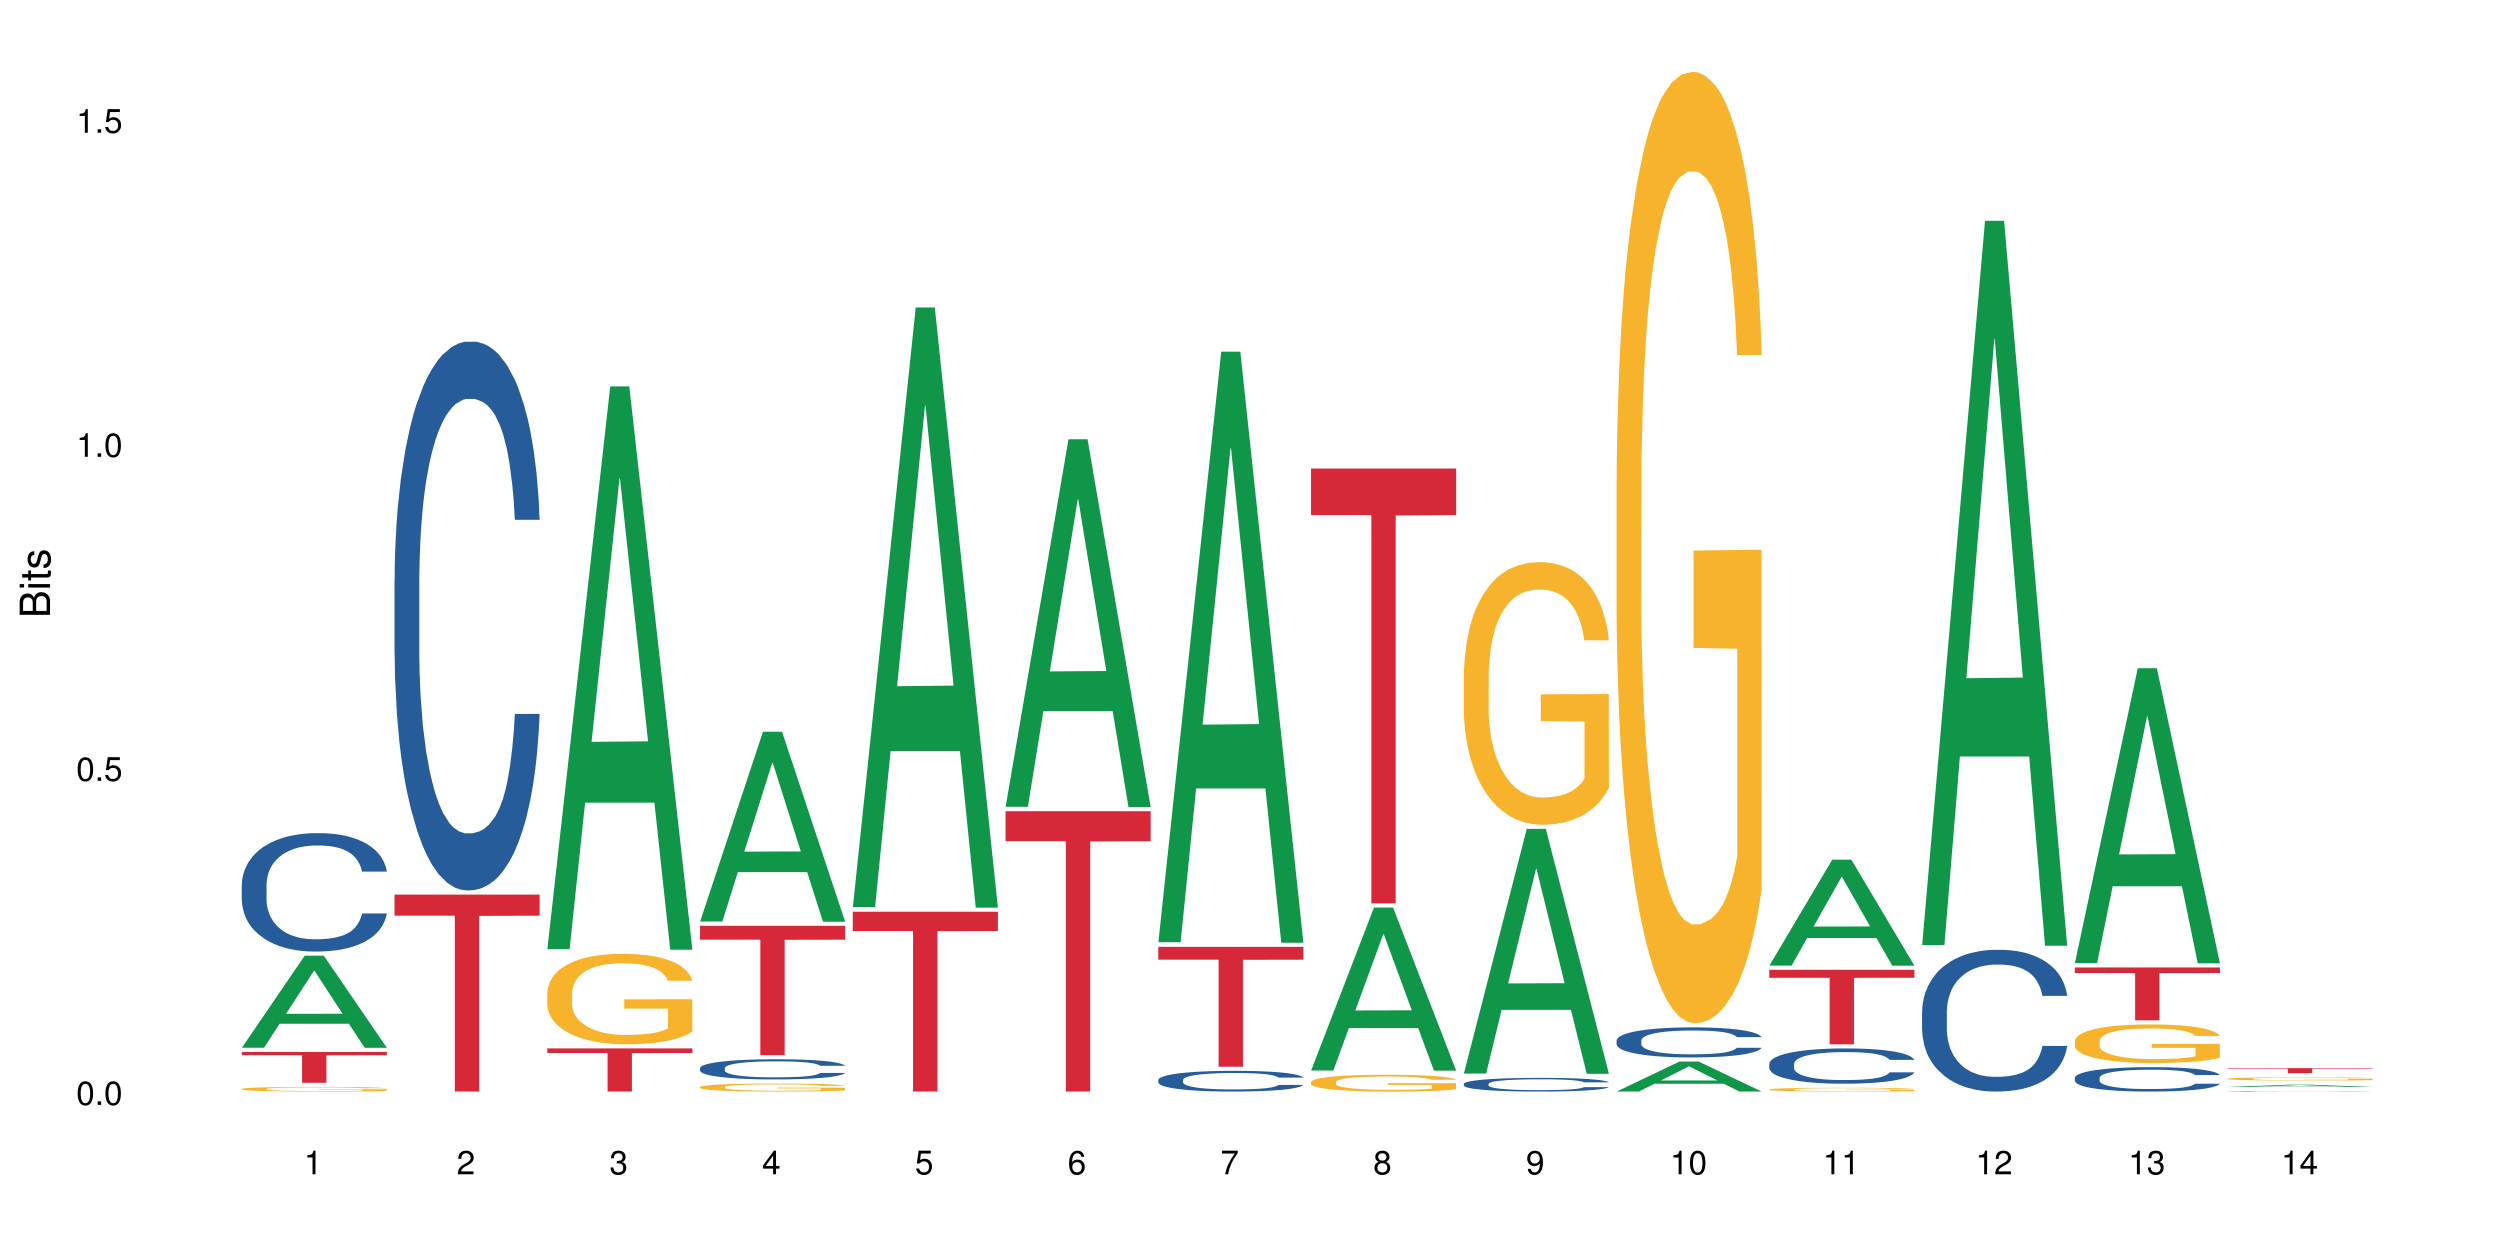 <?xml version="1.0" encoding="UTF-8"?>
<svg xmlns="http://www.w3.org/2000/svg" xmlns:xlink="http://www.w3.org/1999/xlink" width="720pt" height="360pt" viewBox="0 0 720 360" version="1.1">
<defs>
<g>
<symbol overflow="visible" id="glyph0-0">
<path style="stroke:none;" d=""/>
</symbol>
<symbol overflow="visible" id="glyph0-1">
<path style="stroke:none;" d="M 2.641 -6.797 C 2 -6.797 1.422 -6.531 1.078 -6.047 C 0.641 -5.453 0.406 -4.547 0.406 -3.297 C 0.406 -1 1.188 0.219 2.641 0.219 C 4.078 0.219 4.859 -1 4.859 -3.234 C 4.859 -4.562 4.656 -5.438 4.203 -6.047 C 3.844 -6.531 3.281 -6.797 2.641 -6.797 Z M 2.641 -6.047 C 3.547 -6.047 4 -5.125 4 -3.312 C 4 -1.375 3.562 -0.484 2.625 -0.484 C 1.734 -0.484 1.281 -1.422 1.281 -3.281 C 1.281 -5.141 1.734 -6.047 2.641 -6.047 Z M 2.641 -6.047 "/>
</symbol>
<symbol overflow="visible" id="glyph0-2">
<path style="stroke:none;" d="M 1.828 -1 L 0.828 -1 L 0.828 0 L 1.828 0 Z M 1.828 -1 "/>
</symbol>
<symbol overflow="visible" id="glyph0-3">
<path style="stroke:none;" d="M 4.562 -6.797 L 1.062 -6.797 L 0.547 -3.094 L 1.328 -3.094 C 1.719 -3.562 2.047 -3.734 2.578 -3.734 C 3.484 -3.734 4.062 -3.109 4.062 -2.094 C 4.062 -1.125 3.484 -0.531 2.578 -0.531 C 1.828 -0.531 1.375 -0.906 1.188 -1.672 L 0.328 -1.672 C 0.453 -1.109 0.547 -0.844 0.75 -0.594 C 1.125 -0.078 1.828 0.219 2.594 0.219 C 3.969 0.219 4.922 -0.781 4.922 -2.219 C 4.922 -3.562 4.031 -4.484 2.719 -4.484 C 2.25 -4.484 1.859 -4.359 1.469 -4.062 L 1.734 -5.969 L 4.562 -5.969 Z M 4.562 -6.797 "/>
</symbol>
<symbol overflow="visible" id="glyph0-4">
<path style="stroke:none;" d="M 2.484 -4.844 L 2.484 0 L 3.328 0 L 3.328 -6.797 L 2.766 -6.797 C 2.469 -5.75 2.281 -5.609 0.984 -5.453 L 0.984 -4.844 Z M 2.484 -4.844 "/>
</symbol>
<symbol overflow="visible" id="glyph0-5">
<path style="stroke:none;" d="M 4.859 -0.828 L 1.281 -0.828 C 1.359 -1.391 1.672 -1.75 2.5 -2.234 L 3.469 -2.75 C 4.406 -3.266 4.906 -3.969 4.906 -4.812 C 4.906 -5.375 4.672 -5.906 4.266 -6.266 C 3.859 -6.625 3.375 -6.797 2.719 -6.797 C 1.859 -6.797 1.219 -6.5 0.844 -5.922 C 0.609 -5.562 0.5 -5.125 0.484 -4.438 L 1.328 -4.438 C 1.359 -4.906 1.406 -5.188 1.531 -5.406 C 1.75 -5.812 2.188 -6.062 2.703 -6.062 C 3.469 -6.062 4.031 -5.516 4.031 -4.781 C 4.031 -4.25 3.719 -3.797 3.125 -3.438 L 2.234 -2.938 C 0.812 -2.141 0.406 -1.5 0.328 0 L 4.859 0 Z M 4.859 -0.828 "/>
</symbol>
<symbol overflow="visible" id="glyph0-6">
<path style="stroke:none;" d="M 2.125 -3.125 L 2.578 -3.125 C 3.516 -3.125 3.984 -2.703 3.984 -1.891 C 3.984 -1.031 3.469 -0.531 2.578 -0.531 C 1.656 -0.531 1.203 -0.984 1.156 -1.969 L 0.312 -1.969 C 0.344 -1.422 0.438 -1.078 0.609 -0.766 C 0.953 -0.109 1.625 0.219 2.547 0.219 C 3.953 0.219 4.859 -0.609 4.859 -1.906 C 4.859 -2.766 4.516 -3.25 3.703 -3.516 C 4.344 -3.766 4.656 -4.25 4.656 -4.938 C 4.656 -6.109 3.875 -6.797 2.578 -6.797 C 1.203 -6.797 0.484 -6.047 0.453 -4.609 L 1.297 -4.609 C 1.312 -5.016 1.344 -5.25 1.453 -5.453 C 1.641 -5.828 2.062 -6.062 2.594 -6.062 C 3.344 -6.062 3.797 -5.625 3.797 -4.906 C 3.797 -4.422 3.609 -4.141 3.25 -3.984 C 3.016 -3.891 2.719 -3.844 2.125 -3.844 Z M 2.125 -3.125 "/>
</symbol>
<symbol overflow="visible" id="glyph0-7">
<path style="stroke:none;" d="M 3.141 -1.625 L 3.141 0 L 3.984 0 L 3.984 -1.625 L 4.984 -1.625 L 4.984 -2.391 L 3.984 -2.391 L 3.984 -6.797 L 3.359 -6.797 L 0.266 -2.516 L 0.266 -1.625 Z M 3.141 -2.391 L 1 -2.391 L 3.141 -5.359 Z M 3.141 -2.391 "/>
</symbol>
<symbol overflow="visible" id="glyph0-8">
<path style="stroke:none;" d="M 4.781 -5.031 C 4.609 -6.141 3.891 -6.797 2.844 -6.797 C 2.094 -6.797 1.422 -6.438 1.031 -5.828 C 0.609 -5.172 0.406 -4.344 0.406 -3.094 C 0.406 -1.953 0.578 -1.234 0.984 -0.625 C 1.359 -0.078 1.953 0.219 2.703 0.219 C 3.984 0.219 4.922 -0.734 4.922 -2.078 C 4.922 -3.344 4.062 -4.234 2.844 -4.234 C 2.172 -4.234 1.641 -3.969 1.281 -3.469 C 1.281 -5.125 1.828 -6.047 2.797 -6.047 C 3.391 -6.047 3.797 -5.672 3.938 -5.031 Z M 2.734 -3.484 C 3.547 -3.484 4.062 -2.922 4.062 -2 C 4.062 -1.156 3.484 -0.531 2.703 -0.531 C 1.922 -0.531 1.328 -1.188 1.328 -2.047 C 1.328 -2.891 1.906 -3.484 2.734 -3.484 Z M 2.734 -3.484 "/>
</symbol>
<symbol overflow="visible" id="glyph0-9">
<path style="stroke:none;" d="M 4.984 -6.797 L 0.438 -6.797 L 0.438 -5.969 L 4.109 -5.969 C 2.5 -3.656 1.828 -2.234 1.328 0 L 2.219 0 C 2.594 -2.172 3.453 -4.047 4.984 -6.094 Z M 4.984 -6.797 "/>
</symbol>
<symbol overflow="visible" id="glyph0-10">
<path style="stroke:none;" d="M 3.75 -3.578 C 4.453 -4 4.688 -4.344 4.688 -4.984 C 4.688 -6.047 3.844 -6.797 2.641 -6.797 C 1.438 -6.797 0.594 -6.047 0.594 -4.984 C 0.594 -4.359 0.828 -4.016 1.516 -3.578 C 0.734 -3.203 0.359 -2.641 0.359 -1.891 C 0.359 -0.641 1.297 0.219 2.641 0.219 C 3.984 0.219 4.922 -0.641 4.922 -1.875 C 4.922 -2.641 4.531 -3.203 3.75 -3.578 Z M 2.641 -6.047 C 3.359 -6.047 3.812 -5.625 3.812 -4.969 C 3.812 -4.344 3.344 -3.922 2.641 -3.922 C 1.922 -3.922 1.453 -4.344 1.453 -4.984 C 1.453 -5.625 1.922 -6.047 2.641 -6.047 Z M 2.641 -3.203 C 3.484 -3.203 4.062 -2.672 4.062 -1.875 C 4.062 -1.062 3.484 -0.531 2.625 -0.531 C 1.797 -0.531 1.219 -1.078 1.219 -1.875 C 1.219 -2.672 1.797 -3.203 2.641 -3.203 Z M 2.641 -3.203 "/>
</symbol>
<symbol overflow="visible" id="glyph0-11">
<path style="stroke:none;" d="M 0.516 -1.547 C 0.672 -0.438 1.406 0.219 2.438 0.219 C 3.188 0.219 3.859 -0.141 4.266 -0.75 C 4.688 -1.406 4.891 -2.25 4.891 -3.484 C 4.891 -4.625 4.703 -5.359 4.312 -5.953 C 3.938 -6.5 3.344 -6.797 2.594 -6.797 C 1.297 -6.797 0.359 -5.844 0.359 -4.516 C 0.359 -3.25 1.234 -2.344 2.453 -2.344 C 3.094 -2.344 3.562 -2.578 4.016 -3.109 C 4 -1.453 3.469 -0.531 2.5 -0.531 C 1.906 -0.531 1.484 -0.906 1.359 -1.547 Z M 2.578 -6.062 C 3.375 -6.062 3.969 -5.406 3.969 -4.531 C 3.969 -3.688 3.375 -3.094 2.547 -3.094 C 1.734 -3.094 1.234 -3.672 1.234 -4.578 C 1.234 -5.438 1.797 -6.062 2.578 -6.062 Z M 2.578 -6.062 "/>
</symbol>
<symbol overflow="visible" id="glyph1-0">
<path style="stroke:none;" d=""/>
</symbol>
<symbol overflow="visible" id="glyph1-1">
<path style="stroke:none;" d="M 0 -0.953 L 0 -4.891 C 0 -5.719 -0.234 -6.344 -0.734 -6.797 C -1.188 -7.234 -1.812 -7.469 -2.5 -7.469 C -3.547 -7.469 -4.188 -7 -4.625 -5.875 C -4.984 -6.672 -5.641 -7.094 -6.531 -7.094 C -7.156 -7.094 -7.734 -6.859 -8.141 -6.391 C -8.562 -5.938 -8.75 -5.344 -8.75 -4.5 L -8.75 -0.953 Z M -4.984 -2.062 L -7.766 -2.062 L -7.766 -4.219 C -7.766 -4.844 -7.688 -5.203 -7.453 -5.5 C -7.219 -5.812 -6.859 -5.969 -6.375 -5.969 C -5.906 -5.969 -5.531 -5.812 -5.297 -5.5 C -5.062 -5.203 -4.984 -4.844 -4.984 -4.219 Z M -0.984 -2.062 L -4 -2.062 L -4 -4.781 C -4 -5.328 -3.859 -5.688 -3.578 -5.953 C -3.297 -6.219 -2.922 -6.359 -2.484 -6.359 C -2.062 -6.359 -1.688 -6.219 -1.406 -5.953 C -1.109 -5.688 -0.984 -5.328 -0.984 -4.781 Z M -0.984 -2.062 "/>
</symbol>
<symbol overflow="visible" id="glyph1-2">
<path style="stroke:none;" d="M -6.281 -1.797 L -6.281 -0.797 L 0 -0.797 L 0 -1.797 Z M -8.75 -1.797 L -8.75 -0.797 L -7.484 -0.797 L -7.484 -1.797 Z M -8.75 -1.797 "/>
</symbol>
<symbol overflow="visible" id="glyph1-3">
<path style="stroke:none;" d="M -6.281 -3.047 L -6.281 -2.016 L -8.016 -2.016 L -8.016 -1.016 L -6.281 -1.016 L -6.281 -0.172 L -5.469 -0.172 L -5.469 -1.016 L -0.719 -1.016 C -0.078 -1.016 0.281 -1.453 0.281 -2.234 C 0.281 -2.469 0.25 -2.719 0.188 -3.047 L -0.641 -3.047 C -0.609 -2.922 -0.594 -2.766 -0.594 -2.562 C -0.594 -2.141 -0.719 -2.016 -1.156 -2.016 L -5.469 -2.016 L -5.469 -3.047 Z M -6.281 -3.047 "/>
</symbol>
<symbol overflow="visible" id="glyph1-4">
<path style="stroke:none;" d="M -4.531 -5.25 C -5.766 -5.25 -6.469 -4.422 -6.469 -2.969 C -6.469 -1.516 -5.719 -0.562 -4.547 -0.562 C -3.562 -0.562 -3.094 -1.062 -2.734 -2.562 L -2.516 -3.484 C -2.344 -4.188 -2.094 -4.469 -1.625 -4.469 C -1.047 -4.469 -0.641 -3.875 -0.641 -3 C -0.641 -2.453 -0.797 -2 -1.062 -1.75 C -1.25 -1.594 -1.422 -1.531 -1.875 -1.469 L -1.875 -0.406 C -0.422 -0.453 0.281 -1.266 0.281 -2.922 C 0.281 -4.5 -0.5 -5.516 -1.719 -5.516 C -2.656 -5.516 -3.172 -4.984 -3.469 -3.734 L -3.703 -2.766 C -3.891 -1.953 -4.156 -1.609 -4.594 -1.609 C -5.172 -1.609 -5.547 -2.125 -5.547 -2.938 C -5.547 -3.75 -5.203 -4.172 -4.531 -4.203 Z M -4.531 -5.25 "/>
</symbol>
</g>
</defs>
<g id="surface4034">
<rect x="0" y="0" width="720" height="360" style="fill:rgb(100%,100%,100%);fill-opacity:1;stroke:none;"/>
<path style=" stroke:none;fill-rule:nonzero;fill:rgb(6.275%,58.824%,28.235%);fill-opacity:1;" d="M 69.629 301.746 L 69.676 301.723 L 87.758 275.234 L 93.25 275.234 L 111.422 301.773 L 105.039 301.773 L 100.484 294.844 L 80.523 294.844 L 76.059 301.746 L 69.629 301.746 L 82.445 291.98 L 98.652 291.957 L 90.57 279.57 L 90.48 279.547 L 90.391 279.621 L 82.398 291.957 L 82.445 291.98 Z M 69.629 301.746 "/>
<path style=" stroke:none;fill-rule:nonzero;fill:rgb(14.51%,36.078%,60%);fill-opacity:1;" d="M 69.629 254.797 L 69.68 254.766 L 69.68 254.016 L 69.832 252.832 L 70.191 251.336 L 70.547 250.309 L 71.465 248.469 L 72.738 246.691 L 74.062 245.32 L 75.031 244.512 L 75.898 243.887 L 77.887 242.734 L 79.16 242.141 L 80.535 241.613 L 82.219 241.082 L 83.441 240.77 L 86.195 240.273 L 88.234 240.055 L 89.812 239.961 L 93.227 239.961 L 95.266 240.086 L 96.746 240.242 L 98.375 240.492 L 99.75 240.77 L 102.148 241.457 L 104.289 242.328 L 105.258 242.828 L 106.785 243.793 L 107.957 244.73 L 108.773 245.539 L 109.691 246.691 L 110.504 248.094 L 111.117 249.684 L 111.422 251.023 L 104.289 251.023 L 103.93 249.777 L 103.523 248.812 L 102.758 247.535 L 101.992 246.629 L 100.922 245.727 L 99.957 245.133 L 98.629 244.543 L 97.457 244.168 L 96.234 243.887 L 95.062 243.699 L 92.82 243.516 L 90.219 243.516 L 89.254 243.574 L 87.266 243.824 L 86.195 244.043 L 84.664 244.48 L 83.594 244.887 L 82.32 245.508 L 81.453 246.039 L 80.383 246.848 L 79.617 247.566 L 78.754 248.594 L 78.242 249.371 L 77.785 250.246 L 77.375 251.273 L 77.07 252.363 L 76.867 253.52 L 76.766 254.641 L 76.766 259.469 L 76.867 260.594 L 77.121 261.902 L 77.785 263.801 L 78.754 265.453 L 79.875 266.762 L 80.945 267.699 L 81.555 268.137 L 82.371 268.633 L 83.645 269.258 L 85.48 269.879 L 86.551 270.129 L 88.184 270.379 L 89.863 270.504 L 92.105 270.504 L 94.094 270.379 L 95.418 270.223 L 96.797 269.973 L 98.68 269.445 L 99.852 268.945 L 100.871 268.352 L 101.637 267.762 L 102.148 267.262 L 102.91 266.297 L 103.523 265.238 L 103.98 264.145 L 104.289 263.086 L 111.422 263.086 L 111.117 264.332 L 110.66 265.547 L 110.199 266.453 L 109.484 267.543 L 108.672 268.508 L 107.5 269.598 L 106.531 270.316 L 105.258 271.094 L 104.082 271.688 L 102.809 272.219 L 100.922 272.84 L 99.699 273.152 L 98.375 273.434 L 96.797 273.684 L 94.809 273.902 L 92.668 274.023 L 90.68 274.055 L 88.539 273.992 L 86.957 273.871 L 84.867 273.59 L 82.27 273.027 L 80.383 272.438 L 78.906 271.844 L 77.633 271.219 L 76.203 270.379 L 74.371 269.008 L 73.25 267.949 L 72.484 267.074 L 71.617 265.859 L 71.004 264.77 L 70.293 263.023 L 69.781 260.812 L 69.629 259.098 Z M 69.629 254.797 "/>
<path style=" stroke:none;fill-rule:nonzero;fill:rgb(96.863%,70.196%,16.863%);fill-opacity:1;" d="M 69.629 313.605 L 69.68 313.602 L 69.68 313.578 L 69.883 313.523 L 70.395 313.449 L 71.055 313.387 L 71.77 313.336 L 72.23 313.312 L 72.992 313.273 L 73.656 313.246 L 75.336 313.191 L 77.477 313.141 L 78.652 313.117 L 79.977 313.098 L 81.863 313.074 L 82.727 313.066 L 85.379 313.047 L 88.387 313.035 L 91.699 313.031 L 93.227 313.031 L 95.316 313.035 L 98.172 313.051 L 99.801 313.062 L 101.078 313.074 L 102.402 313.09 L 104.031 313.113 L 105.562 313.145 L 106.785 313.172 L 108.008 313.211 L 109.027 313.25 L 109.895 313.293 L 110.66 313.344 L 111.117 313.387 L 111.422 313.43 L 104.34 313.43 L 103.93 313.387 L 103.473 313.355 L 102.707 313.312 L 101.941 313.285 L 101.18 313.262 L 99.75 313.23 L 98.527 313.211 L 97 313.191 L 95.52 313.18 L 93.84 313.172 L 90.117 313.172 L 87.672 313.18 L 86.246 313.191 L 85.227 313.199 L 83.797 313.219 L 82.934 313.234 L 82.422 313.242 L 80.895 313.281 L 79.875 313.316 L 79.312 313.336 L 78.602 313.375 L 78.09 313.406 L 77.531 313.457 L 77.223 313.492 L 76.816 313.578 L 76.766 313.797 L 76.918 313.844 L 77.223 313.895 L 77.633 313.938 L 78.242 313.984 L 78.855 314.02 L 79.926 314.066 L 80.844 314.098 L 81.555 314.121 L 82.934 314.152 L 83.492 314.164 L 84.816 314.188 L 86.195 314.203 L 87.875 314.219 L 89.148 314.227 L 91.188 314.23 L 93.789 314.23 L 96.848 314.223 L 98.781 314.215 L 100.109 314.203 L 100.977 314.195 L 102.047 314.184 L 102.809 314.172 L 103.523 314.156 L 104.391 314.137 L 104.391 313.844 L 91.801 313.844 L 91.801 313.703 L 111.371 313.703 L 111.422 314.184 L 110.352 314.215 L 109.027 314.246 L 107.754 314.273 L 106.43 314.293 L 104.543 314.316 L 103.012 314.332 L 100.668 314.348 L 98.527 314.359 L 96.285 314.367 L 94.297 314.371 L 91.953 314.371 L 89.863 314.367 L 87.621 314.359 L 85.836 314.352 L 84.207 314.34 L 82.574 314.324 L 80.535 314.297 L 79.211 314.277 L 77.836 314.25 L 76.461 314.219 L 75.234 314.188 L 74.422 314.16 L 73.605 314.133 L 72.738 314.094 L 71.922 314.055 L 71.312 314.016 L 70.75 313.973 L 70.344 313.934 L 69.934 313.879 L 69.73 313.832 L 69.629 313.797 Z M 69.629 313.605 "/>
<path style=" stroke:none;fill-rule:nonzero;fill:rgb(83.922%,15.686%,22.353%);fill-opacity:1;" d="M 69.629 302.953 L 111.422 302.953 L 111.422 303.906 L 94.004 303.914 L 94.004 311.852 L 86.996 311.852 L 86.996 303.922 L 86.895 303.906 L 69.629 303.906 Z M 69.629 302.953 "/>
<path style=" stroke:none;fill-rule:nonzero;fill:rgb(14.51%,36.078%,60%);fill-opacity:1;" d="M 113.621 167.188 L 113.672 167.043 L 113.672 163.574 L 113.828 158.086 L 114.184 151.152 L 114.539 146.383 L 115.457 137.859 L 116.73 129.625 L 118.059 123.27 L 119.023 119.512 L 119.891 116.625 L 121.879 111.277 L 123.152 108.531 L 124.531 106.078 L 126.211 103.621 L 127.434 102.176 L 130.188 99.863 L 132.227 98.855 L 133.805 98.422 L 137.223 98.422 L 139.258 99 L 140.738 99.719 L 142.367 100.875 L 143.746 102.176 L 146.141 105.355 L 148.281 109.398 L 149.25 111.711 L 150.777 116.191 L 151.949 120.523 L 152.766 124.281 L 153.684 129.625 L 154.5 136.125 L 155.109 143.496 L 155.418 149.707 L 148.281 149.707 L 147.926 143.93 L 147.516 139.449 L 146.75 133.527 L 145.988 129.336 L 144.918 125.148 L 143.949 122.402 L 142.625 119.656 L 141.453 117.922 L 140.227 116.625 L 139.055 115.758 L 136.812 114.891 L 134.215 114.891 L 133.246 115.18 L 131.258 116.336 L 130.188 117.344 L 128.66 119.367 L 127.59 121.246 L 126.312 124.137 L 125.449 126.59 L 124.379 130.348 L 123.613 133.672 L 122.746 138.438 L 122.234 142.051 L 121.777 146.094 L 121.371 150.863 L 121.062 155.918 L 120.859 161.266 L 120.758 166.465 L 120.758 188.859 L 120.859 194.059 L 121.113 200.125 L 121.777 208.938 L 122.746 216.598 L 123.867 222.664 L 124.938 226.996 L 125.551 229.02 L 126.363 231.332 L 127.641 234.223 L 129.473 237.109 L 130.543 238.266 L 132.176 239.422 L 133.855 240 L 136.098 240 L 138.086 239.422 L 139.414 238.699 L 140.789 237.543 L 142.676 235.09 L 143.848 232.777 L 144.867 230.031 L 145.629 227.285 L 146.141 224.977 L 146.906 220.496 L 147.516 215.586 L 147.977 210.527 L 148.281 205.617 L 155.418 205.617 L 155.109 211.395 L 154.652 217.027 L 154.191 221.219 L 153.48 226.273 L 152.664 230.754 L 151.492 235.809 L 150.523 239.133 L 149.25 242.746 L 148.078 245.488 L 146.805 247.945 L 144.918 250.836 L 143.695 252.281 L 142.367 253.578 L 140.789 254.734 L 138.801 255.746 L 136.66 256.324 L 134.672 256.469 L 132.531 256.18 L 130.953 255.602 L 128.863 254.301 L 126.262 251.703 L 124.379 248.957 L 122.898 246.211 L 121.625 243.324 L 120.199 239.422 L 118.363 233.066 L 117.242 228.152 L 116.477 224.109 L 115.609 218.473 L 115 213.418 L 114.285 205.328 L 113.777 195.07 L 113.621 187.125 Z M 113.621 167.188 "/>
<path style=" stroke:none;fill-rule:nonzero;fill:rgb(83.922%,15.686%,22.353%);fill-opacity:1;" d="M 113.621 257.648 L 155.418 257.648 L 155.418 263.719 L 138 263.773 L 138 314.371 L 130.988 314.371 L 130.988 263.828 L 130.887 263.719 L 113.621 263.719 Z M 113.621 257.648 "/>
<path style=" stroke:none;fill-rule:nonzero;fill:rgb(6.275%,58.824%,28.235%);fill-opacity:1;" d="M 157.617 273.367 L 157.66 273.215 L 175.746 111.289 L 181.238 111.289 L 199.41 273.52 L 193.023 273.52 L 188.469 231.172 L 168.512 231.172 L 164.047 273.367 L 157.617 273.367 L 170.43 213.652 L 186.641 213.5 L 178.559 137.793 L 178.469 137.641 L 178.379 138.098 L 170.387 213.5 L 170.43 213.652 Z M 157.617 273.367 "/>
<path style=" stroke:none;fill-rule:nonzero;fill:rgb(96.863%,70.196%,16.863%);fill-opacity:1;" d="M 157.617 285.859 L 157.668 285.832 L 157.668 285.359 L 157.871 284.289 L 158.379 282.812 L 159.043 281.598 L 159.758 280.648 L 160.215 280.148 L 160.98 279.434 L 161.641 278.91 L 163.324 277.84 L 165.465 276.84 L 166.637 276.41 L 167.961 276.008 L 169.848 275.555 L 170.715 275.387 L 173.363 275.008 L 176.371 274.77 L 179.684 274.699 L 181.215 274.723 L 183.305 274.816 L 186.156 275.078 L 187.789 275.316 L 189.062 275.555 L 190.387 275.863 L 192.02 276.34 L 193.547 276.91 L 194.773 277.48 L 195.996 278.195 L 197.016 278.957 L 197.879 279.789 L 198.645 280.789 L 199.105 281.621 L 199.41 282.453 L 192.324 282.453 L 191.918 281.621 L 191.457 280.98 L 190.695 280.195 L 189.93 279.625 L 189.164 279.172 L 187.738 278.551 L 186.516 278.172 L 184.984 277.84 L 183.508 277.625 L 181.824 277.48 L 180.805 277.434 L 178.105 277.434 L 175.66 277.602 L 174.23 277.793 L 173.211 277.98 L 171.785 278.34 L 170.918 278.625 L 170.41 278.812 L 168.879 279.551 L 167.859 280.219 L 167.301 280.672 L 166.586 281.383 L 166.078 282.027 L 165.516 282.977 L 165.211 283.691 L 164.801 285.309 L 164.75 289.594 L 164.906 290.496 L 165.211 291.473 L 165.617 292.328 L 166.23 293.234 L 166.84 293.926 L 167.91 294.852 L 168.828 295.473 L 169.543 295.875 L 170.918 296.52 L 171.48 296.73 L 172.805 297.16 L 174.18 297.492 L 175.863 297.777 L 177.137 297.922 L 179.176 298.039 L 181.773 298.039 L 184.832 297.898 L 186.77 297.707 L 188.094 297.516 L 188.961 297.352 L 190.031 297.09 L 190.797 296.852 L 191.512 296.59 L 192.375 296.184 L 192.375 290.496 L 179.789 290.473 L 179.789 287.809 L 199.359 287.785 L 199.41 297.09 L 198.34 297.73 L 197.016 298.352 L 195.738 298.824 L 194.414 299.23 L 192.527 299.684 L 191 299.969 L 188.656 300.301 L 186.516 300.516 L 184.273 300.656 L 182.285 300.73 L 179.941 300.754 L 177.852 300.707 L 175.609 300.562 L 173.824 300.371 L 172.191 300.133 L 170.562 299.824 L 168.523 299.324 L 167.199 298.922 L 165.82 298.422 L 164.445 297.828 L 163.223 297.184 L 162.406 296.684 L 161.59 296.113 L 160.727 295.398 L 159.91 294.59 L 159.297 293.852 L 158.738 293.02 L 158.328 292.234 L 157.922 291.164 L 157.719 290.309 L 157.617 289.57 Z M 157.617 285.859 "/>
<path style=" stroke:none;fill-rule:nonzero;fill:rgb(83.922%,15.686%,22.353%);fill-opacity:1;" d="M 157.617 301.934 L 199.41 301.934 L 199.41 303.266 L 181.992 303.277 L 181.992 314.371 L 174.984 314.371 L 174.984 303.289 L 174.883 303.266 L 157.617 303.266 Z M 157.617 301.934 "/>
<path style=" stroke:none;fill-rule:nonzero;fill:rgb(6.275%,58.824%,28.235%);fill-opacity:1;" d="M 201.609 265.406 L 201.652 265.355 L 219.738 210.738 L 225.23 210.738 L 243.402 265.457 L 237.02 265.457 L 232.465 251.176 L 212.504 251.176 L 208.039 265.406 L 201.609 265.406 L 214.426 245.266 L 230.633 245.215 L 222.551 219.68 L 222.461 219.629 L 222.371 219.781 L 214.379 245.215 L 214.426 245.266 Z M 201.609 265.406 "/>
<path style=" stroke:none;fill-rule:nonzero;fill:rgb(14.51%,36.078%,60%);fill-opacity:1;" d="M 201.609 307.598 L 201.66 307.59 L 201.66 307.465 L 201.812 307.262 L 202.172 307.008 L 202.527 306.832 L 203.445 306.52 L 204.719 306.215 L 206.043 305.98 L 207.012 305.844 L 207.879 305.738 L 209.867 305.543 L 211.141 305.441 L 212.516 305.352 L 214.199 305.262 L 215.422 305.207 L 218.176 305.121 L 220.211 305.086 L 221.793 305.07 L 225.207 305.07 L 227.246 305.09 L 228.723 305.117 L 230.355 305.16 L 231.73 305.207 L 234.129 305.324 L 236.27 305.473 L 237.234 305.559 L 238.766 305.723 L 239.938 305.883 L 240.754 306.02 L 241.672 306.215 L 242.484 306.453 L 243.098 306.727 L 243.402 306.953 L 236.27 306.953 L 235.91 306.742 L 235.504 306.578 L 234.738 306.359 L 233.973 306.207 L 232.902 306.051 L 231.934 305.949 L 230.609 305.848 L 229.438 305.785 L 228.215 305.738 L 227.043 305.707 L 224.801 305.676 L 222.199 305.676 L 221.23 305.684 L 219.246 305.727 L 218.176 305.766 L 216.645 305.84 L 215.574 305.906 L 214.301 306.016 L 213.434 306.105 L 212.363 306.242 L 211.598 306.363 L 210.734 306.539 L 210.223 306.672 L 209.766 306.82 L 209.355 306.996 L 209.051 307.184 L 208.848 307.379 L 208.746 307.57 L 208.746 308.391 L 208.848 308.582 L 209.102 308.805 L 209.766 309.129 L 210.734 309.41 L 211.855 309.633 L 212.926 309.793 L 213.535 309.867 L 214.352 309.953 L 215.625 310.059 L 217.461 310.164 L 218.531 310.207 L 220.16 310.25 L 221.844 310.273 L 224.086 310.273 L 226.074 310.25 L 227.398 310.223 L 228.777 310.18 L 230.66 310.09 L 231.832 310.008 L 232.852 309.906 L 233.617 309.805 L 234.129 309.719 L 234.891 309.555 L 235.504 309.375 L 235.961 309.188 L 236.27 309.008 L 243.402 309.008 L 243.098 309.219 L 242.641 309.426 L 242.18 309.582 L 241.465 309.766 L 240.652 309.934 L 239.48 310.117 L 238.512 310.238 L 237.234 310.371 L 236.062 310.473 L 234.789 310.562 L 232.902 310.668 L 231.68 310.723 L 230.355 310.77 L 228.777 310.812 L 226.789 310.852 L 224.648 310.871 L 222.66 310.875 L 220.52 310.867 L 218.938 310.844 L 216.848 310.797 L 214.25 310.703 L 212.363 310.602 L 210.887 310.5 L 209.613 310.395 L 208.184 310.25 L 206.348 310.016 L 205.227 309.836 L 204.465 309.688 L 203.598 309.48 L 202.984 309.293 L 202.273 308.996 L 201.762 308.621 L 201.609 308.328 Z M 201.609 307.598 "/>
<path style=" stroke:none;fill-rule:nonzero;fill:rgb(96.863%,70.196%,16.863%);fill-opacity:1;" d="M 201.609 313.047 L 201.66 313.047 L 201.66 313.004 L 201.863 312.906 L 202.375 312.777 L 203.035 312.668 L 203.75 312.586 L 204.207 312.539 L 204.973 312.477 L 205.637 312.43 L 207.316 312.336 L 209.457 312.246 L 210.629 312.207 L 211.957 312.172 L 213.844 312.133 L 214.707 312.117 L 217.359 312.082 L 220.367 312.062 L 223.68 312.055 L 225.207 312.059 L 227.297 312.066 L 230.152 312.09 L 231.781 312.113 L 233.059 312.133 L 234.383 312.16 L 236.012 312.203 L 237.543 312.254 L 238.766 312.305 L 239.988 312.367 L 241.008 312.434 L 241.875 312.508 L 242.641 312.598 L 243.098 312.672 L 243.402 312.746 L 236.32 312.746 L 235.91 312.672 L 235.453 312.613 L 234.688 312.543 L 233.922 312.492 L 233.16 312.453 L 231.73 312.398 L 230.508 312.363 L 228.98 312.336 L 227.5 312.316 L 225.82 312.305 L 224.801 312.301 L 222.098 312.301 L 219.652 312.312 L 218.227 312.332 L 217.207 312.348 L 215.777 312.379 L 214.914 312.406 L 214.402 312.422 L 212.875 312.488 L 211.855 312.547 L 211.293 312.586 L 210.578 312.648 L 210.07 312.707 L 209.508 312.793 L 209.203 312.855 L 208.797 313 L 208.746 313.379 L 208.898 313.461 L 209.203 313.547 L 209.613 313.621 L 210.223 313.703 L 210.836 313.766 L 211.906 313.848 L 212.824 313.902 L 213.535 313.938 L 214.914 313.996 L 215.473 314.012 L 216.797 314.051 L 218.176 314.082 L 219.855 314.105 L 221.129 314.121 L 223.168 314.129 L 225.77 314.129 L 228.828 314.117 L 230.762 314.102 L 232.09 314.082 L 232.953 314.07 L 234.023 314.047 L 234.789 314.023 L 235.504 314 L 236.371 313.965 L 236.371 313.461 L 223.781 313.457 L 223.781 313.223 L 243.352 313.219 L 243.402 314.047 L 242.332 314.102 L 241.008 314.156 L 239.734 314.199 L 238.41 314.234 L 236.523 314.277 L 234.992 314.301 L 232.648 314.332 L 230.508 314.348 L 228.266 314.363 L 226.277 314.367 L 223.934 314.371 L 221.844 314.367 L 219.602 314.355 L 217.816 314.336 L 216.188 314.316 L 214.555 314.289 L 212.516 314.242 L 211.191 314.207 L 209.816 314.164 L 208.438 314.109 L 207.215 314.055 L 206.402 314.008 L 205.586 313.957 L 204.719 313.895 L 203.902 313.824 L 203.293 313.758 L 202.73 313.684 L 202.324 313.613 L 201.914 313.52 L 201.711 313.441 L 201.609 313.379 Z M 201.609 313.047 "/>
<path style=" stroke:none;fill-rule:nonzero;fill:rgb(83.922%,15.686%,22.353%);fill-opacity:1;" d="M 201.609 266.637 L 243.402 266.637 L 243.402 270.625 L 225.984 270.66 L 225.984 303.891 L 218.977 303.891 L 218.977 270.695 L 218.875 270.625 L 201.609 270.625 Z M 201.609 266.637 "/>
<path style=" stroke:none;fill-rule:nonzero;fill:rgb(6.275%,58.824%,28.235%);fill-opacity:1;" d="M 245.602 261.242 L 245.648 261.082 L 263.73 88.555 L 269.223 88.555 L 287.398 261.406 L 281.012 261.406 L 276.457 216.285 L 256.496 216.285 L 252.031 261.242 L 245.602 261.242 L 258.418 197.621 L 274.625 197.457 L 266.543 116.793 L 266.457 116.633 L 266.367 117.117 L 258.375 197.457 L 258.418 197.621 Z M 245.602 261.242 "/>
<path style=" stroke:none;fill-rule:nonzero;fill:rgb(83.922%,15.686%,22.353%);fill-opacity:1;" d="M 245.602 262.586 L 287.398 262.586 L 287.398 268.129 L 269.977 268.176 L 269.977 314.371 L 262.969 314.371 L 262.969 268.227 L 262.867 268.129 L 245.602 268.129 Z M 245.602 262.586 "/>
<path style=" stroke:none;fill-rule:nonzero;fill:rgb(6.275%,58.824%,28.235%);fill-opacity:1;" d="M 289.598 232.352 L 289.641 232.254 L 307.727 126.508 L 313.219 126.508 L 331.391 232.453 L 325.004 232.453 L 320.449 204.797 L 300.492 204.797 L 296.027 232.352 L 289.598 232.352 L 302.41 193.359 L 318.621 193.258 L 310.539 143.816 L 310.449 143.719 L 310.359 144.016 L 302.367 193.258 L 302.41 193.359 Z M 289.598 232.352 "/>
<path style=" stroke:none;fill-rule:nonzero;fill:rgb(83.922%,15.686%,22.353%);fill-opacity:1;" d="M 289.598 233.633 L 331.391 233.633 L 331.391 242.273 L 313.973 242.352 L 313.973 314.371 L 306.965 314.371 L 306.965 242.426 L 306.863 242.273 L 289.598 242.273 Z M 289.598 233.633 "/>
<path style=" stroke:none;fill-rule:nonzero;fill:rgb(6.275%,58.824%,28.235%);fill-opacity:1;" d="M 333.59 271.355 L 333.633 271.195 L 351.719 101.273 L 357.211 101.273 L 375.383 271.516 L 369 271.516 L 364.445 227.078 L 344.484 227.078 L 340.02 271.355 L 333.59 271.355 L 346.406 208.695 L 362.613 208.535 L 354.531 129.09 L 354.441 128.93 L 354.352 129.406 L 346.359 208.535 L 346.406 208.695 Z M 333.59 271.355 "/>
<path style=" stroke:none;fill-rule:nonzero;fill:rgb(14.51%,36.078%,60%);fill-opacity:1;" d="M 333.59 311.004 L 333.641 310.996 L 333.641 310.867 L 333.793 310.66 L 334.148 310.398 L 334.508 310.219 L 335.426 309.895 L 336.699 309.586 L 338.023 309.344 L 338.992 309.203 L 339.859 309.094 L 341.848 308.895 L 343.121 308.789 L 344.496 308.695 L 346.18 308.605 L 347.402 308.551 L 350.152 308.461 L 352.191 308.426 L 353.773 308.406 L 357.188 308.406 L 359.227 308.43 L 360.703 308.457 L 362.336 308.5 L 363.711 308.551 L 366.105 308.668 L 368.246 308.82 L 369.215 308.91 L 370.746 309.078 L 371.918 309.242 L 372.734 309.383 L 373.652 309.586 L 374.465 309.832 L 375.078 310.109 L 375.383 310.344 L 368.246 310.344 L 367.891 310.125 L 367.484 309.957 L 366.719 309.73 L 365.953 309.574 L 364.883 309.418 L 363.914 309.312 L 362.59 309.207 L 361.418 309.145 L 360.195 309.094 L 359.023 309.062 L 356.781 309.027 L 354.18 309.027 L 353.211 309.039 L 351.223 309.082 L 350.152 309.121 L 348.625 309.199 L 347.555 309.27 L 346.281 309.379 L 345.414 309.469 L 344.344 309.613 L 343.578 309.738 L 342.715 309.918 L 342.203 310.055 L 341.746 310.207 L 341.336 310.387 L 341.031 310.578 L 340.828 310.777 L 340.727 310.977 L 340.727 311.82 L 340.828 312.016 L 341.082 312.246 L 341.746 312.578 L 342.715 312.867 L 343.836 313.094 L 344.906 313.258 L 345.516 313.336 L 346.332 313.422 L 347.605 313.531 L 349.441 313.641 L 350.512 313.684 L 352.141 313.727 L 353.824 313.75 L 356.066 313.75 L 358.055 313.727 L 359.379 313.699 L 360.754 313.656 L 362.641 313.562 L 363.812 313.477 L 364.832 313.375 L 365.598 313.27 L 366.105 313.184 L 366.871 313.012 L 367.484 312.828 L 367.941 312.637 L 368.246 312.453 L 375.383 312.453 L 375.078 312.672 L 374.617 312.883 L 374.16 313.039 L 373.445 313.23 L 372.633 313.402 L 371.457 313.59 L 370.492 313.715 L 369.215 313.852 L 368.043 313.957 L 366.77 314.051 L 364.883 314.156 L 363.66 314.211 L 362.336 314.262 L 360.754 314.305 L 358.77 314.344 L 356.629 314.363 L 354.641 314.371 L 352.5 314.359 L 350.918 314.34 L 348.828 314.289 L 346.23 314.191 L 344.344 314.086 L 342.867 313.984 L 341.59 313.875 L 340.164 313.727 L 338.328 313.488 L 337.207 313.301 L 336.445 313.148 L 335.578 312.938 L 334.965 312.746 L 334.254 312.441 L 333.742 312.055 L 333.59 311.754 Z M 333.59 311.004 "/>
<path style=" stroke:none;fill-rule:nonzero;fill:rgb(83.922%,15.686%,22.353%);fill-opacity:1;" d="M 333.59 272.695 L 375.383 272.695 L 375.383 276.391 L 357.965 276.426 L 357.965 307.227 L 350.957 307.227 L 350.957 276.457 L 350.855 276.391 L 333.59 276.391 Z M 333.59 272.695 "/>
<path style=" stroke:none;fill-rule:nonzero;fill:rgb(6.275%,58.824%,28.235%);fill-opacity:1;" d="M 377.582 308.305 L 377.629 308.262 L 395.711 261.363 L 401.203 261.363 L 419.375 308.352 L 412.992 308.352 L 408.438 296.086 L 388.477 296.086 L 384.012 308.305 L 377.582 308.305 L 390.398 291.012 L 406.605 290.969 L 398.523 269.043 L 398.434 268.996 L 398.348 269.129 L 390.352 290.969 L 390.398 291.012 Z M 377.582 308.305 "/>
<path style=" stroke:none;fill-rule:nonzero;fill:rgb(96.863%,70.196%,16.863%);fill-opacity:1;" d="M 377.582 311.602 L 377.633 311.598 L 377.633 311.512 L 377.836 311.312 L 378.348 311.039 L 379.012 310.812 L 379.723 310.637 L 380.184 310.543 L 380.945 310.41 L 381.609 310.312 L 383.293 310.113 L 385.434 309.926 L 386.605 309.848 L 387.93 309.773 L 389.816 309.688 L 390.684 309.656 L 393.332 309.586 L 396.34 309.543 L 399.652 309.531 L 401.18 309.535 L 403.27 309.551 L 406.125 309.602 L 407.758 309.645 L 409.031 309.688 L 410.355 309.746 L 411.988 309.836 L 413.516 309.941 L 414.738 310.047 L 415.961 310.18 L 416.98 310.32 L 417.848 310.477 L 418.613 310.66 L 419.07 310.816 L 419.375 310.973 L 412.293 310.973 L 411.883 310.816 L 411.426 310.695 L 410.66 310.551 L 409.898 310.445 L 409.133 310.359 L 407.703 310.246 L 406.48 310.176 L 404.953 310.113 L 403.477 310.074 L 401.793 310.047 L 400.773 310.039 L 398.07 310.039 L 395.625 310.07 L 394.199 310.105 L 393.18 310.141 L 391.754 310.207 L 390.887 310.258 L 390.375 310.293 L 388.848 310.43 L 387.828 310.555 L 387.266 310.641 L 386.555 310.773 L 386.043 310.891 L 385.484 311.066 L 385.176 311.199 L 384.77 311.5 L 384.719 312.297 L 384.871 312.465 L 385.176 312.645 L 385.586 312.805 L 386.195 312.973 L 386.809 313.102 L 387.879 313.273 L 388.797 313.391 L 389.508 313.465 L 390.887 313.582 L 391.445 313.625 L 392.77 313.703 L 394.148 313.766 L 395.828 313.816 L 397.105 313.844 L 399.141 313.867 L 401.742 313.867 L 404.801 313.84 L 406.738 313.805 L 408.062 313.77 L 408.93 313.738 L 410 313.691 L 410.762 313.645 L 411.477 313.598 L 412.344 313.523 L 412.344 312.465 L 399.754 312.461 L 399.754 311.965 L 419.324 311.961 L 419.375 313.691 L 418.305 313.809 L 416.98 313.926 L 415.707 314.012 L 414.383 314.086 L 412.496 314.172 L 410.969 314.227 L 408.621 314.285 L 406.48 314.328 L 404.238 314.352 L 402.25 314.367 L 399.906 314.371 L 397.816 314.363 L 395.574 314.336 L 393.789 314.301 L 392.16 314.254 L 390.527 314.199 L 388.488 314.105 L 387.164 314.031 L 385.789 313.938 L 384.414 313.828 L 383.191 313.707 L 382.375 313.613 L 381.559 313.508 L 380.691 313.375 L 379.875 313.227 L 379.266 313.09 L 378.703 312.934 L 378.297 312.789 L 377.891 312.59 L 377.684 312.43 L 377.582 312.293 Z M 377.582 311.602 "/>
<path style=" stroke:none;fill-rule:nonzero;fill:rgb(83.922%,15.686%,22.353%);fill-opacity:1;" d="M 377.582 134.934 L 419.375 134.934 L 419.375 148.34 L 401.957 148.457 L 401.957 260.184 L 394.949 260.184 L 394.949 148.574 L 394.848 148.34 L 377.582 148.34 Z M 377.582 134.934 "/>
<path style=" stroke:none;fill-rule:nonzero;fill:rgb(6.275%,58.824%,28.235%);fill-opacity:1;" d="M 421.578 309.184 L 421.621 309.117 L 439.703 238.719 L 445.195 238.719 L 463.371 309.25 L 456.984 309.25 L 452.43 290.836 L 432.473 290.836 L 428.008 309.184 L 421.578 309.184 L 434.391 283.223 L 450.602 283.156 L 442.52 250.242 L 442.43 250.176 L 442.34 250.375 L 434.348 283.156 L 434.391 283.223 Z M 421.578 309.184 "/>
<path style=" stroke:none;fill-rule:nonzero;fill:rgb(14.51%,36.078%,60%);fill-opacity:1;" d="M 421.578 312.145 L 421.629 312.141 L 421.629 312.055 L 421.781 311.918 L 422.137 311.742 L 422.492 311.625 L 423.41 311.41 L 424.684 311.207 L 426.012 311.047 L 426.98 310.953 L 427.844 310.883 L 429.832 310.75 L 431.105 310.68 L 432.484 310.617 L 434.164 310.559 L 435.391 310.523 L 438.141 310.465 L 440.18 310.438 L 441.758 310.43 L 445.176 310.43 L 447.215 310.441 L 448.691 310.461 L 450.324 310.488 L 451.699 310.523 L 454.094 310.602 L 456.234 310.703 L 457.203 310.758 L 458.73 310.871 L 459.906 310.98 L 460.719 311.074 L 461.637 311.207 L 462.453 311.367 L 463.062 311.551 L 463.371 311.707 L 456.234 311.707 L 455.879 311.562 L 455.469 311.453 L 454.707 311.305 L 453.941 311.199 L 452.871 311.094 L 451.902 311.027 L 450.578 310.957 L 449.406 310.914 L 448.184 310.883 L 447.008 310.859 L 444.766 310.84 L 442.168 310.84 L 441.199 310.848 L 439.211 310.875 L 438.141 310.898 L 436.613 310.949 L 435.543 310.996 L 434.266 311.07 L 433.402 311.129 L 432.332 311.223 L 431.566 311.309 L 430.699 311.426 L 430.191 311.516 L 429.73 311.617 L 429.324 311.734 L 429.02 311.863 L 428.812 311.996 L 428.711 312.125 L 428.711 312.684 L 428.812 312.812 L 429.07 312.965 L 429.73 313.184 L 430.699 313.375 L 431.82 313.527 L 432.891 313.637 L 433.504 313.688 L 434.32 313.742 L 435.594 313.816 L 437.426 313.887 L 438.496 313.918 L 440.129 313.945 L 441.812 313.961 L 444.055 313.961 L 446.043 313.945 L 447.367 313.926 L 448.742 313.898 L 450.629 313.836 L 451.801 313.781 L 452.82 313.711 L 453.586 313.645 L 454.094 313.586 L 454.859 313.473 L 455.469 313.352 L 455.93 313.227 L 456.234 313.102 L 463.371 313.102 L 463.062 313.246 L 462.605 313.387 L 462.148 313.492 L 461.434 313.617 L 460.617 313.73 L 459.445 313.855 L 458.477 313.938 L 457.203 314.027 L 456.031 314.098 L 454.758 314.156 L 452.871 314.23 L 451.648 314.266 L 450.324 314.297 L 448.742 314.328 L 446.754 314.352 L 444.613 314.367 L 442.625 314.371 L 440.484 314.363 L 438.906 314.348 L 436.816 314.316 L 434.215 314.25 L 432.332 314.184 L 430.852 314.113 L 429.578 314.043 L 428.152 313.945 L 426.316 313.785 L 425.195 313.664 L 424.43 313.562 L 423.562 313.422 L 422.953 313.297 L 422.238 313.094 L 421.73 312.84 L 421.578 312.641 Z M 421.578 312.145 "/>
<path style=" stroke:none;fill-rule:nonzero;fill:rgb(96.863%,70.196%,16.863%);fill-opacity:1;" d="M 421.578 194.289 L 421.629 194.219 L 421.629 192.836 L 421.832 189.727 L 422.34 185.445 L 423.004 181.922 L 423.719 179.156 L 424.176 177.707 L 424.941 175.633 L 425.602 174.113 L 427.285 171.004 L 429.426 168.102 L 430.598 166.859 L 431.922 165.684 L 433.809 164.371 L 434.676 163.891 L 437.324 162.785 L 440.332 162.094 L 443.645 161.887 L 445.176 161.953 L 447.266 162.23 L 450.117 162.992 L 451.75 163.68 L 453.023 164.371 L 454.348 165.27 L 455.98 166.652 L 457.508 168.312 L 458.73 169.969 L 459.957 172.043 L 460.977 174.254 L 461.84 176.672 L 462.605 179.57 L 463.062 181.992 L 463.371 184.41 L 456.285 184.41 L 455.879 181.992 L 455.418 180.125 L 454.656 177.844 L 453.891 176.188 L 453.125 174.875 L 451.699 173.078 L 450.477 171.973 L 448.945 171.004 L 447.469 170.383 L 445.785 169.969 L 444.766 169.832 L 442.066 169.832 L 439.617 170.312 L 438.191 170.867 L 437.172 171.418 L 435.746 172.457 L 434.879 173.285 L 434.371 173.836 L 432.84 175.98 L 431.82 177.914 L 431.262 179.227 L 430.547 181.301 L 430.035 183.164 L 429.477 185.93 L 429.172 188 L 428.762 192.699 L 428.711 205.137 L 428.863 207.762 L 429.172 210.594 L 429.578 213.082 L 430.191 215.707 L 430.801 217.711 L 431.871 220.402 L 432.789 222.199 L 433.504 223.375 L 434.879 225.242 L 435.441 225.863 L 436.766 227.105 L 438.141 228.074 L 439.824 228.902 L 441.098 229.316 L 443.137 229.66 L 445.734 229.66 L 448.793 229.246 L 450.73 228.695 L 452.055 228.141 L 452.922 227.66 L 453.992 226.898 L 454.758 226.207 L 455.469 225.449 L 456.336 224.273 L 456.336 207.762 L 443.746 207.691 L 443.746 199.953 L 463.32 199.883 L 463.371 226.898 L 462.301 228.766 L 460.977 230.559 L 459.699 231.941 L 458.375 233.117 L 456.488 234.43 L 454.961 235.258 L 452.617 236.227 L 450.477 236.848 L 448.234 237.262 L 446.246 237.469 L 443.898 237.539 L 441.812 237.398 L 439.566 236.984 L 437.785 236.434 L 436.152 235.742 L 434.523 234.844 L 432.484 233.395 L 431.16 232.219 L 429.781 230.766 L 428.406 229.039 L 427.184 227.176 L 426.367 225.723 L 425.551 224.066 L 424.684 221.992 L 423.871 219.645 L 423.258 217.504 L 422.699 215.086 L 422.289 212.805 L 421.883 209.695 L 421.68 207.207 L 421.578 205.066 Z M 421.578 194.289 "/>
<path style=" stroke:none;fill-rule:nonzero;fill:rgb(6.275%,58.824%,28.235%);fill-opacity:1;" d="M 465.57 314.363 L 465.613 314.355 L 483.699 305.719 L 489.191 305.719 L 507.363 314.371 L 500.977 314.371 L 496.426 312.113 L 476.465 312.113 L 472 314.363 L 465.57 314.363 L 478.383 311.18 L 494.594 311.172 L 486.512 307.133 L 486.422 307.125 L 486.332 307.148 L 478.34 311.172 L 478.383 311.18 Z M 465.57 314.363 "/>
<path style=" stroke:none;fill-rule:nonzero;fill:rgb(14.51%,36.078%,60%);fill-opacity:1;" d="M 465.57 299.656 L 465.621 299.648 L 465.621 299.457 L 465.773 299.156 L 466.129 298.777 L 466.488 298.516 L 467.406 298.051 L 468.68 297.598 L 470.004 297.25 L 470.973 297.047 L 471.84 296.887 L 473.828 296.594 L 475.102 296.445 L 476.477 296.309 L 478.16 296.176 L 479.383 296.098 L 482.133 295.969 L 484.172 295.914 L 485.754 295.891 L 489.168 295.891 L 491.207 295.922 L 492.684 295.961 L 494.316 296.027 L 495.691 296.098 L 498.086 296.27 L 500.227 296.492 L 501.195 296.617 L 502.727 296.863 L 503.898 297.102 L 504.715 297.305 L 505.629 297.598 L 506.445 297.953 L 507.059 298.359 L 507.363 298.699 L 500.227 298.699 L 499.871 298.383 L 499.465 298.137 L 498.699 297.812 L 497.934 297.582 L 496.863 297.355 L 495.895 297.203 L 494.57 297.055 L 493.398 296.957 L 492.176 296.887 L 491.004 296.84 L 488.762 296.793 L 486.16 296.793 L 485.191 296.809 L 483.203 296.871 L 482.133 296.926 L 480.605 297.039 L 479.535 297.141 L 478.262 297.297 L 477.395 297.434 L 476.324 297.637 L 475.559 297.82 L 474.691 298.082 L 474.184 298.277 L 473.727 298.5 L 473.316 298.762 L 473.012 299.039 L 472.809 299.332 L 472.707 299.613 L 472.707 300.84 L 472.809 301.125 L 473.062 301.457 L 473.727 301.941 L 474.691 302.359 L 475.812 302.691 L 476.883 302.93 L 477.496 303.039 L 478.312 303.164 L 479.586 303.324 L 481.422 303.48 L 482.492 303.543 L 484.121 303.609 L 485.805 303.641 L 488.047 303.641 L 490.035 303.609 L 491.359 303.57 L 492.734 303.504 L 494.621 303.371 L 495.793 303.246 L 496.812 303.094 L 497.578 302.945 L 498.086 302.816 L 498.852 302.574 L 499.465 302.305 L 499.922 302.027 L 500.227 301.758 L 507.363 301.758 L 507.059 302.074 L 506.598 302.383 L 506.141 302.613 L 505.426 302.887 L 504.609 303.133 L 503.438 303.41 L 502.469 303.594 L 501.195 303.789 L 500.023 303.941 L 498.75 304.074 L 496.863 304.234 L 495.641 304.312 L 494.316 304.383 L 492.734 304.445 L 490.746 304.5 L 488.605 304.531 L 486.621 304.543 L 484.48 304.523 L 482.898 304.492 L 480.809 304.422 L 478.211 304.281 L 476.324 304.129 L 474.848 303.98 L 473.57 303.82 L 472.145 303.609 L 470.309 303.262 L 469.188 302.992 L 468.426 302.77 L 467.559 302.461 L 466.945 302.184 L 466.23 301.742 L 465.723 301.18 L 465.57 300.746 Z M 465.57 299.656 "/>
<path style=" stroke:none;fill-rule:nonzero;fill:rgb(96.863%,70.196%,16.863%);fill-opacity:1;" d="M 465.57 138.039 L 465.621 137.789 L 465.621 132.785 L 465.824 121.523 L 466.336 106.008 L 466.996 93.242 L 467.711 83.23 L 468.168 77.977 L 468.934 70.469 L 469.598 64.961 L 471.277 53.699 L 473.418 43.188 L 474.59 38.684 L 475.918 34.43 L 477.801 29.672 L 478.668 27.922 L 481.32 23.918 L 484.324 21.414 L 487.641 20.664 L 489.168 20.914 L 491.258 21.914 L 494.113 24.668 L 495.742 27.172 L 497.016 29.672 L 498.344 32.926 L 499.973 37.934 L 501.504 43.938 L 502.727 49.945 L 503.949 57.453 L 504.969 65.461 L 505.836 74.223 L 506.598 84.734 L 507.059 93.492 L 507.363 102.25 L 500.277 102.25 L 499.871 93.492 L 499.414 86.734 L 498.648 78.477 L 497.883 72.469 L 497.117 67.715 L 495.691 61.207 L 494.469 57.203 L 492.941 53.699 L 491.461 51.445 L 489.781 49.945 L 488.762 49.445 L 486.059 49.445 L 483.613 51.195 L 482.184 53.199 L 481.164 55.199 L 479.738 58.953 L 478.871 61.957 L 478.363 63.961 L 476.832 71.719 L 475.812 78.727 L 475.254 83.48 L 474.539 90.988 L 474.031 97.746 L 473.469 107.758 L 473.164 115.266 L 472.758 132.285 L 472.707 177.332 L 472.859 186.844 L 473.164 197.105 L 473.57 206.113 L 474.184 215.625 L 474.797 222.883 L 475.867 232.645 L 476.781 239.152 L 477.496 243.406 L 478.871 250.164 L 479.434 252.414 L 480.758 256.922 L 482.133 260.426 L 483.816 263.426 L 485.09 264.93 L 487.129 266.18 L 489.73 266.18 L 492.785 264.68 L 494.723 262.676 L 496.047 260.676 L 496.914 258.922 L 497.984 256.168 L 498.75 253.668 L 499.465 250.914 L 500.328 246.66 L 500.328 186.844 L 487.742 186.594 L 487.742 158.562 L 507.312 158.312 L 507.363 256.168 L 506.293 262.926 L 504.969 269.434 L 503.695 274.438 L 502.367 278.695 L 500.484 283.449 L 498.953 286.453 L 496.609 289.957 L 494.469 292.207 L 492.227 293.711 L 490.238 294.461 L 487.895 294.711 L 485.805 294.211 L 483.562 292.711 L 481.777 290.707 L 480.148 288.203 L 478.516 284.949 L 476.477 279.695 L 475.152 275.441 L 473.777 270.184 L 472.398 263.93 L 471.176 257.172 L 470.359 251.914 L 469.547 245.91 L 468.68 238.398 L 467.863 229.891 L 467.25 222.133 L 466.691 213.371 L 466.285 205.113 L 465.875 193.852 L 465.672 184.844 L 465.57 177.082 Z M 465.57 138.039 "/>
<path style=" stroke:none;fill-rule:nonzero;fill:rgb(6.275%,58.824%,28.235%);fill-opacity:1;" d="M 509.562 278.09 L 509.609 278.062 L 527.691 247.582 L 533.184 247.582 L 551.355 278.121 L 544.973 278.121 L 540.418 270.148 L 520.457 270.148 L 515.992 278.09 L 509.562 278.09 L 522.379 266.852 L 538.586 266.82 L 530.504 252.57 L 530.414 252.543 L 530.324 252.629 L 522.332 266.82 L 522.379 266.852 Z M 509.562 278.09 "/>
<path style=" stroke:none;fill-rule:nonzero;fill:rgb(14.51%,36.078%,60%);fill-opacity:1;" d="M 509.562 306.371 L 509.613 306.363 L 509.613 306.141 L 509.766 305.789 L 510.125 305.344 L 510.48 305.035 L 511.398 304.488 L 512.672 303.961 L 513.996 303.551 L 514.965 303.312 L 515.832 303.125 L 517.82 302.781 L 519.094 302.605 L 520.469 302.449 L 522.152 302.289 L 523.375 302.199 L 526.129 302.051 L 528.168 301.984 L 529.746 301.957 L 533.16 301.957 L 535.199 301.992 L 536.68 302.039 L 538.309 302.113 L 539.684 302.199 L 542.082 302.402 L 544.223 302.66 L 545.191 302.809 L 546.719 303.098 L 547.891 303.375 L 548.707 303.617 L 549.625 303.961 L 550.441 304.379 L 551.051 304.852 L 551.355 305.25 L 544.223 305.25 L 543.863 304.879 L 543.457 304.59 L 542.691 304.211 L 541.93 303.941 L 540.859 303.672 L 539.891 303.496 L 538.562 303.32 L 537.391 303.207 L 536.168 303.125 L 534.996 303.07 L 532.754 303.016 L 530.152 303.016 L 529.188 303.031 L 527.199 303.105 L 526.129 303.172 L 524.598 303.301 L 523.527 303.422 L 522.254 303.609 L 521.387 303.766 L 520.316 304.008 L 519.555 304.219 L 518.688 304.527 L 518.176 304.758 L 517.719 305.02 L 517.309 305.324 L 517.004 305.648 L 516.801 305.992 L 516.699 306.324 L 516.699 307.762 L 516.801 308.098 L 517.055 308.488 L 517.719 309.055 L 518.688 309.543 L 519.809 309.934 L 520.879 310.211 L 521.488 310.344 L 522.305 310.492 L 523.578 310.676 L 525.414 310.863 L 526.484 310.938 L 528.117 311.012 L 529.797 311.047 L 532.039 311.047 L 534.027 311.012 L 535.352 310.965 L 536.73 310.891 L 538.613 310.73 L 539.789 310.582 L 540.805 310.406 L 541.57 310.23 L 542.082 310.082 L 542.844 309.797 L 543.457 309.48 L 543.914 309.156 L 544.223 308.84 L 551.355 308.84 L 551.051 309.211 L 550.594 309.574 L 550.133 309.84 L 549.422 310.168 L 548.605 310.453 L 547.434 310.777 L 546.465 310.992 L 545.191 311.223 L 544.016 311.398 L 542.742 311.559 L 540.859 311.742 L 539.633 311.836 L 538.309 311.918 L 536.73 311.992 L 534.742 312.059 L 532.602 312.098 L 530.613 312.105 L 528.473 312.086 L 526.891 312.051 L 524.801 311.965 L 522.203 311.801 L 520.316 311.621 L 518.84 311.445 L 517.566 311.262 L 516.137 311.012 L 514.305 310.602 L 513.184 310.285 L 512.418 310.027 L 511.551 309.664 L 510.938 309.34 L 510.227 308.82 L 509.715 308.164 L 509.562 307.652 Z M 509.562 306.371 "/>
<path style=" stroke:none;fill-rule:nonzero;fill:rgb(96.863%,70.196%,16.863%);fill-opacity:1;" d="M 509.562 313.75 L 509.613 313.75 L 509.613 313.73 L 509.816 313.684 L 510.328 313.621 L 510.992 313.57 L 511.703 313.531 L 512.164 313.512 L 512.926 313.48 L 513.59 313.461 L 515.273 313.414 L 517.414 313.375 L 518.586 313.355 L 519.91 313.34 L 521.797 313.32 L 522.66 313.312 L 525.312 313.297 L 528.32 313.289 L 531.633 313.285 L 533.16 313.285 L 535.25 313.289 L 538.105 313.301 L 539.734 313.309 L 541.012 313.32 L 542.336 313.332 L 543.965 313.352 L 545.496 313.375 L 547.941 313.43 L 548.961 313.461 L 549.828 313.496 L 550.594 313.539 L 551.051 313.574 L 551.355 313.609 L 544.273 313.609 L 543.863 313.574 L 543.406 313.547 L 542.641 313.516 L 541.875 313.488 L 541.113 313.473 L 539.684 313.445 L 538.461 313.43 L 536.934 313.414 L 535.453 313.406 L 533.773 313.402 L 532.754 313.398 L 530.051 313.398 L 527.605 313.406 L 526.18 313.414 L 525.16 313.422 L 523.73 313.438 L 522.867 313.449 L 522.355 313.457 L 520.828 313.488 L 519.809 313.516 L 519.246 313.535 L 518.535 313.562 L 518.023 313.59 L 517.465 313.629 L 517.156 313.66 L 516.75 313.727 L 516.699 313.906 L 516.852 313.941 L 517.156 313.984 L 517.566 314.02 L 518.176 314.059 L 518.789 314.086 L 519.859 314.125 L 520.777 314.152 L 521.488 314.168 L 522.867 314.195 L 523.426 314.203 L 524.75 314.223 L 526.129 314.234 L 527.809 314.246 L 529.082 314.254 L 531.121 314.258 L 533.723 314.258 L 536.781 314.25 L 538.719 314.242 L 540.043 314.234 L 540.91 314.23 L 541.98 314.219 L 542.742 314.207 L 543.457 314.195 L 544.324 314.18 L 544.324 313.941 L 531.734 313.941 L 531.734 313.832 L 551.305 313.832 L 551.355 314.219 L 550.285 314.246 L 548.961 314.27 L 547.688 314.289 L 546.363 314.309 L 544.477 314.324 L 542.945 314.34 L 540.602 314.352 L 538.461 314.359 L 536.219 314.367 L 534.23 314.371 L 531.887 314.371 L 529.797 314.367 L 527.555 314.363 L 525.77 314.355 L 524.141 314.344 L 522.508 314.332 L 520.469 314.312 L 519.145 314.293 L 517.77 314.273 L 516.395 314.25 L 515.168 314.223 L 514.355 314.199 L 513.539 314.176 L 512.672 314.148 L 511.855 314.113 L 511.246 314.082 L 510.684 314.047 L 510.277 314.016 L 509.867 313.973 L 509.664 313.934 L 509.562 313.906 Z M 509.562 313.75 "/>
<path style=" stroke:none;fill-rule:nonzero;fill:rgb(83.922%,15.686%,22.353%);fill-opacity:1;" d="M 509.562 279.301 L 551.355 279.301 L 551.355 281.598 L 533.938 281.617 L 533.938 300.777 L 526.93 300.777 L 526.93 281.641 L 526.828 281.598 L 509.562 281.598 Z M 509.562 279.301 "/>
<path style=" stroke:none;fill-rule:nonzero;fill:rgb(6.275%,58.824%,28.235%);fill-opacity:1;" d="M 553.555 272.18 L 553.602 271.984 L 571.684 63.59 L 577.176 63.59 L 595.352 272.379 L 588.965 272.379 L 584.41 217.875 L 564.453 217.875 L 559.988 272.18 L 553.555 272.18 L 566.371 195.332 L 582.578 195.137 L 574.5 97.703 L 574.41 97.504 L 574.32 98.094 L 566.328 195.137 L 566.371 195.332 Z M 553.555 272.18 "/>
<path style=" stroke:none;fill-rule:nonzero;fill:rgb(14.51%,36.078%,60%);fill-opacity:1;" d="M 553.555 291.316 L 553.609 291.277 L 553.609 290.383 L 553.762 288.965 L 554.117 287.176 L 554.473 285.941 L 555.391 283.742 L 556.664 281.613 L 557.992 279.973 L 558.961 279.004 L 559.824 278.258 L 561.812 276.879 L 563.086 276.168 L 564.465 275.535 L 566.145 274.898 L 567.367 274.527 L 570.121 273.93 L 572.16 273.668 L 573.738 273.559 L 577.156 273.559 L 579.195 273.707 L 580.672 273.891 L 582.301 274.191 L 583.68 274.527 L 586.074 275.348 L 588.215 276.391 L 589.184 276.988 L 590.711 278.145 L 591.883 279.266 L 592.699 280.234 L 593.617 281.613 L 594.434 283.293 L 595.043 285.195 L 595.352 286.801 L 588.215 286.801 L 587.859 285.309 L 587.449 284.152 L 586.688 282.621 L 585.922 281.539 L 584.852 280.457 L 583.883 279.75 L 582.559 279.039 L 581.387 278.594 L 580.16 278.258 L 578.988 278.035 L 576.746 277.809 L 574.148 277.809 L 573.18 277.883 L 571.191 278.184 L 570.121 278.445 L 568.594 278.965 L 567.523 279.453 L 566.246 280.199 L 565.383 280.832 L 564.312 281.801 L 563.547 282.66 L 562.68 283.891 L 562.172 284.824 L 561.711 285.867 L 561.305 287.098 L 560.996 288.406 L 560.793 289.785 L 560.691 291.129 L 560.691 296.91 L 560.793 298.254 L 561.051 299.82 L 561.711 302.098 L 562.68 304.074 L 563.801 305.641 L 564.871 306.762 L 565.484 307.281 L 566.297 307.879 L 567.574 308.625 L 569.406 309.371 L 570.477 309.672 L 572.109 309.969 L 573.789 310.117 L 576.035 310.117 L 578.02 309.969 L 579.348 309.781 L 580.723 309.484 L 582.609 308.848 L 583.781 308.254 L 584.801 307.543 L 585.562 306.836 L 586.074 306.238 L 586.84 305.082 L 587.449 303.812 L 587.91 302.508 L 588.215 301.238 L 595.352 301.238 L 595.043 302.73 L 594.586 304.188 L 594.129 305.27 L 593.414 306.574 L 592.598 307.73 L 591.426 309.035 L 590.457 309.895 L 589.184 310.828 L 588.012 311.535 L 586.738 312.168 L 584.852 312.914 L 583.629 313.289 L 582.301 313.625 L 580.723 313.922 L 578.734 314.184 L 576.594 314.332 L 574.605 314.371 L 572.465 314.297 L 570.887 314.148 L 568.797 313.812 L 566.195 313.141 L 564.312 312.43 L 562.832 311.723 L 561.559 310.977 L 560.133 309.969 L 558.297 308.328 L 557.176 307.059 L 556.41 306.016 L 555.543 304.559 L 554.934 303.254 L 554.219 301.164 L 553.711 298.516 L 553.555 296.465 Z M 553.555 291.316 "/>
<path style=" stroke:none;fill-rule:nonzero;fill:rgb(6.275%,58.824%,28.235%);fill-opacity:1;" d="M 597.551 277.359 L 597.594 277.281 L 615.68 192.449 L 621.172 192.449 L 639.344 277.441 L 632.957 277.441 L 628.402 255.254 L 608.445 255.254 L 603.98 277.359 L 597.551 277.359 L 610.363 246.078 L 626.574 245.996 L 618.492 206.336 L 618.402 206.254 L 618.312 206.496 L 610.32 245.996 L 610.363 246.078 Z M 597.551 277.359 "/>
<path style=" stroke:none;fill-rule:nonzero;fill:rgb(14.51%,36.078%,60%);fill-opacity:1;" d="M 597.551 310.402 L 597.602 310.395 L 597.602 310.242 L 597.754 309.996 L 598.109 309.688 L 598.469 309.477 L 599.387 309.098 L 600.66 308.73 L 601.984 308.449 L 602.953 308.281 L 603.82 308.152 L 605.809 307.914 L 607.082 307.793 L 608.457 307.684 L 610.141 307.574 L 611.363 307.512 L 614.113 307.406 L 616.152 307.363 L 617.734 307.344 L 621.148 307.344 L 623.188 307.371 L 624.664 307.402 L 626.297 307.453 L 627.672 307.512 L 630.066 307.652 L 632.207 307.832 L 633.176 307.934 L 634.707 308.133 L 635.879 308.328 L 636.691 308.492 L 637.609 308.73 L 638.426 309.02 L 639.039 309.348 L 639.344 309.625 L 632.207 309.625 L 631.852 309.367 L 631.445 309.168 L 630.68 308.906 L 629.914 308.719 L 628.844 308.531 L 627.875 308.41 L 626.551 308.289 L 625.379 308.211 L 624.156 308.152 L 622.984 308.113 L 620.742 308.074 L 618.141 308.074 L 617.172 308.09 L 615.184 308.141 L 614.113 308.184 L 612.586 308.273 L 611.516 308.359 L 610.242 308.488 L 609.375 308.598 L 608.305 308.762 L 607.539 308.91 L 606.672 309.121 L 606.164 309.285 L 605.703 309.465 L 605.297 309.676 L 604.992 309.898 L 604.789 310.137 L 604.684 310.367 L 604.684 311.363 L 604.789 311.598 L 605.043 311.867 L 605.703 312.258 L 606.672 312.598 L 607.793 312.867 L 608.863 313.059 L 609.477 313.148 L 610.293 313.254 L 611.566 313.383 L 613.402 313.512 L 614.473 313.562 L 616.102 313.613 L 617.785 313.637 L 620.027 313.637 L 622.016 313.613 L 623.34 313.582 L 624.715 313.527 L 626.602 313.422 L 627.773 313.316 L 628.793 313.195 L 629.559 313.074 L 630.066 312.969 L 630.832 312.77 L 631.445 312.555 L 631.902 312.328 L 632.207 312.109 L 639.344 312.109 L 639.039 312.367 L 638.578 312.617 L 638.121 312.805 L 637.406 313.027 L 636.59 313.227 L 635.418 313.453 L 634.449 313.602 L 633.176 313.762 L 632.004 313.883 L 630.73 313.992 L 628.844 314.121 L 627.621 314.184 L 626.297 314.242 L 624.715 314.293 L 622.727 314.34 L 620.586 314.363 L 618.602 314.371 L 616.461 314.359 L 614.879 314.332 L 612.789 314.273 L 610.191 314.16 L 608.305 314.035 L 606.824 313.914 L 605.551 313.785 L 604.125 313.613 L 602.289 313.328 L 601.168 313.113 L 600.402 312.934 L 599.539 312.68 L 598.926 312.457 L 598.211 312.098 L 597.703 311.641 L 597.551 311.289 Z M 597.551 310.402 "/>
<path style=" stroke:none;fill-rule:nonzero;fill:rgb(96.863%,70.196%,16.863%);fill-opacity:1;" d="M 597.551 299.801 L 597.602 299.789 L 597.602 299.586 L 597.805 299.129 L 598.316 298.5 L 598.977 297.98 L 599.691 297.574 L 600.148 297.359 L 600.914 297.055 L 601.578 296.832 L 603.258 296.375 L 605.398 295.949 L 606.57 295.766 L 607.895 295.594 L 609.781 295.398 L 610.648 295.328 L 613.301 295.164 L 616.305 295.062 L 619.617 295.035 L 621.148 295.043 L 623.238 295.086 L 626.094 295.195 L 627.723 295.297 L 628.996 295.398 L 630.324 295.531 L 631.953 295.734 L 633.48 295.98 L 634.707 296.223 L 635.93 296.527 L 636.949 296.852 L 637.816 297.207 L 638.578 297.637 L 639.039 297.992 L 639.344 298.348 L 632.258 298.348 L 631.852 297.992 L 631.395 297.719 L 630.629 297.383 L 629.863 297.137 L 629.098 296.945 L 627.672 296.68 L 626.449 296.516 L 624.918 296.375 L 623.441 296.285 L 621.758 296.223 L 620.742 296.203 L 618.039 296.203 L 615.594 296.273 L 614.164 296.355 L 613.145 296.438 L 611.719 296.59 L 610.852 296.711 L 610.344 296.793 L 608.812 297.105 L 607.793 297.391 L 607.234 297.586 L 606.52 297.891 L 606.012 298.164 L 605.449 298.57 L 605.145 298.875 L 604.738 299.566 L 604.684 301.398 L 604.84 301.781 L 605.145 302.199 L 605.551 302.566 L 606.164 302.953 L 606.773 303.246 L 607.844 303.645 L 608.762 303.906 L 609.477 304.082 L 610.852 304.355 L 611.414 304.445 L 612.738 304.629 L 614.113 304.77 L 615.797 304.895 L 617.07 304.953 L 619.109 305.004 L 621.707 305.004 L 624.766 304.945 L 626.703 304.863 L 628.027 304.781 L 628.895 304.711 L 629.965 304.598 L 630.73 304.496 L 631.445 304.387 L 632.309 304.211 L 632.309 301.781 L 619.723 301.773 L 619.723 300.633 L 639.293 300.625 L 639.344 304.598 L 638.273 304.871 L 636.949 305.137 L 635.676 305.34 L 634.348 305.512 L 632.465 305.707 L 630.934 305.828 L 628.59 305.973 L 626.449 306.062 L 624.207 306.125 L 622.219 306.152 L 619.875 306.164 L 617.785 306.145 L 615.543 306.082 L 613.758 306 L 612.125 305.898 L 610.496 305.766 L 608.457 305.555 L 607.133 305.383 L 605.754 305.168 L 604.379 304.914 L 603.156 304.641 L 602.34 304.426 L 601.527 304.184 L 600.66 303.875 L 599.844 303.531 L 599.23 303.215 L 598.672 302.859 L 598.262 302.523 L 597.855 302.066 L 597.652 301.703 L 597.551 301.387 Z M 597.551 299.801 "/>
<path style=" stroke:none;fill-rule:nonzero;fill:rgb(83.922%,15.686%,22.353%);fill-opacity:1;" d="M 597.551 278.621 L 639.344 278.621 L 639.344 280.25 L 621.926 280.266 L 621.926 293.855 L 614.918 293.855 L 614.918 280.277 L 614.816 280.25 L 597.551 280.25 Z M 597.551 278.621 "/>
<path style=" stroke:none;fill-rule:nonzero;fill:rgb(6.275%,58.824%,28.235%);fill-opacity:1;" d="M 641.543 313.051 L 641.59 313.047 L 659.672 312.379 L 665.164 312.379 L 683.336 313.051 L 676.953 313.051 L 672.398 312.875 L 652.438 312.875 L 647.973 313.051 L 641.543 313.051 L 654.359 312.805 L 670.566 312.801 L 662.484 312.488 L 662.395 312.488 L 662.305 312.492 L 654.312 312.801 L 654.359 312.805 Z M 641.543 313.051 "/>
<path style=" stroke:none;fill-rule:nonzero;fill:rgb(14.51%,36.078%,60%);fill-opacity:1;" d="M 641.543 314.289 L 641.594 314.289 L 641.746 314.281 L 642.105 314.277 L 642.461 314.273 L 643.379 314.266 L 644.652 314.258 L 645.977 314.25 L 646.945 314.25 L 647.812 314.246 L 649.801 314.242 L 651.074 314.238 L 652.449 314.238 L 654.133 314.234 L 655.355 314.234 L 658.109 314.23 L 670.289 314.23 L 671.664 314.234 L 674.062 314.234 L 676.203 314.238 L 677.168 314.242 L 678.699 314.246 L 679.871 314.25 L 680.688 314.254 L 681.605 314.258 L 682.418 314.262 L 683.031 314.27 L 683.336 314.273 L 676.203 314.273 L 675.844 314.27 L 675.438 314.266 L 673.906 314.258 L 672.836 314.254 L 671.871 314.25 L 670.543 314.25 L 669.371 314.246 L 658.109 314.246 L 656.578 314.25 L 655.508 314.25 L 654.234 314.254 L 653.367 314.254 L 652.297 314.258 L 651.531 314.262 L 650.668 314.266 L 650.156 314.27 L 649.699 314.273 L 649.289 314.277 L 648.984 314.281 L 648.781 314.285 L 648.68 314.289 L 648.68 314.309 L 648.781 314.316 L 649.035 314.32 L 649.699 314.328 L 650.668 314.336 L 651.789 314.34 L 652.859 314.344 L 653.469 314.348 L 654.285 314.348 L 655.559 314.352 L 657.395 314.352 L 658.465 314.355 L 668.711 314.355 L 670.594 314.352 L 671.766 314.348 L 672.785 314.348 L 673.551 314.344 L 674.062 314.344 L 674.824 314.34 L 675.438 314.336 L 675.895 314.328 L 676.203 314.324 L 683.336 314.324 L 683.031 314.332 L 682.574 314.336 L 682.113 314.34 L 681.398 314.344 L 680.586 314.348 L 679.414 314.352 L 678.445 314.355 L 677.168 314.359 L 675.996 314.359 L 674.723 314.363 L 672.836 314.367 L 668.711 314.367 L 666.723 314.371 L 658.871 314.371 L 656.781 314.367 L 654.184 314.367 L 652.297 314.363 L 650.82 314.363 L 649.547 314.359 L 648.117 314.355 L 646.285 314.352 L 645.16 314.344 L 644.398 314.34 L 643.531 314.336 L 642.918 314.332 L 642.207 314.324 L 641.695 314.316 L 641.543 314.309 Z M 641.543 314.289 "/>
<path style=" stroke:none;fill-rule:nonzero;fill:rgb(96.863%,70.196%,16.863%);fill-opacity:1;" d="M 641.543 310.668 L 641.594 310.668 L 641.594 310.648 L 641.797 310.609 L 642.309 310.559 L 642.969 310.516 L 643.684 310.48 L 644.145 310.461 L 644.906 310.438 L 645.57 310.418 L 647.25 310.379 L 649.391 310.344 L 650.566 310.328 L 651.891 310.312 L 653.777 310.297 L 654.641 310.293 L 657.293 310.277 L 660.301 310.27 L 663.613 310.266 L 665.141 310.27 L 667.23 310.273 L 670.086 310.281 L 671.715 310.289 L 672.992 310.297 L 674.316 310.309 L 675.945 310.328 L 677.477 310.348 L 678.699 310.367 L 679.922 310.395 L 680.941 310.422 L 681.809 310.449 L 682.574 310.484 L 683.031 310.516 L 683.336 310.547 L 676.254 310.547 L 675.844 310.516 L 675.387 310.492 L 674.621 310.465 L 673.855 310.445 L 673.094 310.43 L 671.664 310.406 L 670.441 310.391 L 668.914 310.379 L 667.434 310.371 L 665.754 310.367 L 662.031 310.367 L 659.586 310.371 L 658.16 310.379 L 657.141 310.387 L 655.711 310.398 L 654.848 310.406 L 654.336 310.414 L 652.809 310.441 L 651.789 310.465 L 651.227 310.48 L 650.516 310.508 L 650.004 310.531 L 649.441 310.562 L 649.137 310.59 L 648.73 310.648 L 648.68 310.801 L 648.832 310.832 L 649.137 310.867 L 649.547 310.898 L 650.156 310.93 L 650.77 310.957 L 651.84 310.988 L 652.758 311.012 L 653.469 311.027 L 654.848 311.051 L 655.406 311.059 L 656.73 311.074 L 658.109 311.086 L 659.789 311.094 L 661.062 311.098 L 663.102 311.105 L 665.703 311.105 L 668.762 311.098 L 670.695 311.094 L 672.023 311.086 L 672.887 311.078 L 673.957 311.07 L 674.723 311.062 L 675.438 311.051 L 676.305 311.039 L 676.305 310.832 L 663.715 310.832 L 663.715 310.738 L 683.285 310.738 L 683.336 311.07 L 682.266 311.094 L 680.941 311.113 L 679.668 311.133 L 678.344 311.145 L 676.457 311.164 L 674.926 311.172 L 672.582 311.184 L 670.441 311.191 L 668.199 311.199 L 661.777 311.199 L 659.535 311.195 L 657.75 311.188 L 656.121 311.18 L 654.488 311.168 L 652.449 311.148 L 651.125 311.137 L 649.75 311.117 L 648.371 311.098 L 647.148 311.074 L 646.336 311.055 L 645.52 311.035 L 644.652 311.008 L 643.836 310.98 L 643.227 310.953 L 642.664 310.926 L 642.258 310.895 L 641.848 310.859 L 641.645 310.828 L 641.543 310.801 Z M 641.543 310.668 "/>
<path style=" stroke:none;fill-rule:nonzero;fill:rgb(83.922%,15.686%,22.353%);fill-opacity:1;" d="M 641.543 307.625 L 683.336 307.625 L 683.336 307.781 L 665.918 307.785 L 665.918 309.09 L 658.91 309.09 L 658.91 307.785 L 658.809 307.781 L 641.543 307.781 Z M 641.543 307.625 "/>
<g style="fill:rgb(0%,0%,0%);fill-opacity:1;">
  <use xlink:href="#glyph0-1" x="21.957" y="318.198"/>
  <use xlink:href="#glyph0-2" x="27.291" y="318.198"/>
  <use xlink:href="#glyph0-1" x="29.958" y="318.198"/>
</g>
<g style="fill:rgb(0%,0%,0%);fill-opacity:1;">
  <use xlink:href="#glyph0-1" x="21.957" y="224.878"/>
  <use xlink:href="#glyph0-2" x="27.291" y="224.878"/>
  <use xlink:href="#glyph0-3" x="29.958" y="224.878"/>
</g>
<g style="fill:rgb(0%,0%,0%);fill-opacity:1;">
  <use xlink:href="#glyph0-4" x="21.957" y="131.558"/>
  <use xlink:href="#glyph0-2" x="27.291" y="131.558"/>
  <use xlink:href="#glyph0-1" x="29.958" y="131.558"/>
</g>
<g style="fill:rgb(0%,0%,0%);fill-opacity:1;">
  <use xlink:href="#glyph0-4" x="21.957" y="38.237"/>
  <use xlink:href="#glyph0-2" x="27.291" y="38.237"/>
  <use xlink:href="#glyph0-3" x="29.958" y="38.237"/>
</g>
<g style="fill:rgb(0%,0%,0%);fill-opacity:1;">
  <use xlink:href="#glyph0-4" x="87.527" y="338.19"/>
</g>
<g style="fill:rgb(0%,0%,0%);fill-opacity:1;">
  <use xlink:href="#glyph0-5" x="131.52" y="338.19"/>
</g>
<g style="fill:rgb(0%,0%,0%);fill-opacity:1;">
  <use xlink:href="#glyph0-6" x="175.512" y="338.19"/>
</g>
<g style="fill:rgb(0%,0%,0%);fill-opacity:1;">
  <use xlink:href="#glyph0-7" x="219.508" y="338.19"/>
</g>
<g style="fill:rgb(0%,0%,0%);fill-opacity:1;">
  <use xlink:href="#glyph0-3" x="263.5" y="338.19"/>
</g>
<g style="fill:rgb(0%,0%,0%);fill-opacity:1;">
  <use xlink:href="#glyph0-8" x="307.492" y="338.19"/>
</g>
<g style="fill:rgb(0%,0%,0%);fill-opacity:1;">
  <use xlink:href="#glyph0-9" x="351.488" y="338.19"/>
</g>
<g style="fill:rgb(0%,0%,0%);fill-opacity:1;">
  <use xlink:href="#glyph0-10" x="395.48" y="338.19"/>
</g>
<g style="fill:rgb(0%,0%,0%);fill-opacity:1;">
  <use xlink:href="#glyph0-11" x="439.473" y="338.19"/>
</g>
<g style="fill:rgb(0%,0%,0%);fill-opacity:1;">
  <use xlink:href="#glyph0-4" x="480.965" y="338.19"/>
  <use xlink:href="#glyph0-1" x="486.299" y="338.19"/>
</g>
<g style="fill:rgb(0%,0%,0%);fill-opacity:1;">
  <use xlink:href="#glyph0-4" x="524.961" y="338.19"/>
  <use xlink:href="#glyph0-4" x="530.295" y="338.19"/>
</g>
<g style="fill:rgb(0%,0%,0%);fill-opacity:1;">
  <use xlink:href="#glyph0-4" x="568.953" y="338.19"/>
  <use xlink:href="#glyph0-5" x="574.287" y="338.19"/>
</g>
<g style="fill:rgb(0%,0%,0%);fill-opacity:1;">
  <use xlink:href="#glyph0-4" x="612.945" y="338.19"/>
  <use xlink:href="#glyph0-6" x="618.279" y="338.19"/>
</g>
<g style="fill:rgb(0%,0%,0%);fill-opacity:1;">
  <use xlink:href="#glyph0-4" x="656.941" y="338.19"/>
  <use xlink:href="#glyph0-7" x="662.275" y="338.19"/>
</g>
<g style="fill:rgb(0%,0%,0%);fill-opacity:1;">
  <use xlink:href="#glyph1-1" x="14.412" y="178.016"/>
  <use xlink:href="#glyph1-2" x="14.412" y="170.012"/>
  <use xlink:href="#glyph1-3" x="14.412" y="167.348"/>
  <use xlink:href="#glyph1-4" x="14.412" y="164.012"/>
</g>
</g>
</svg>
